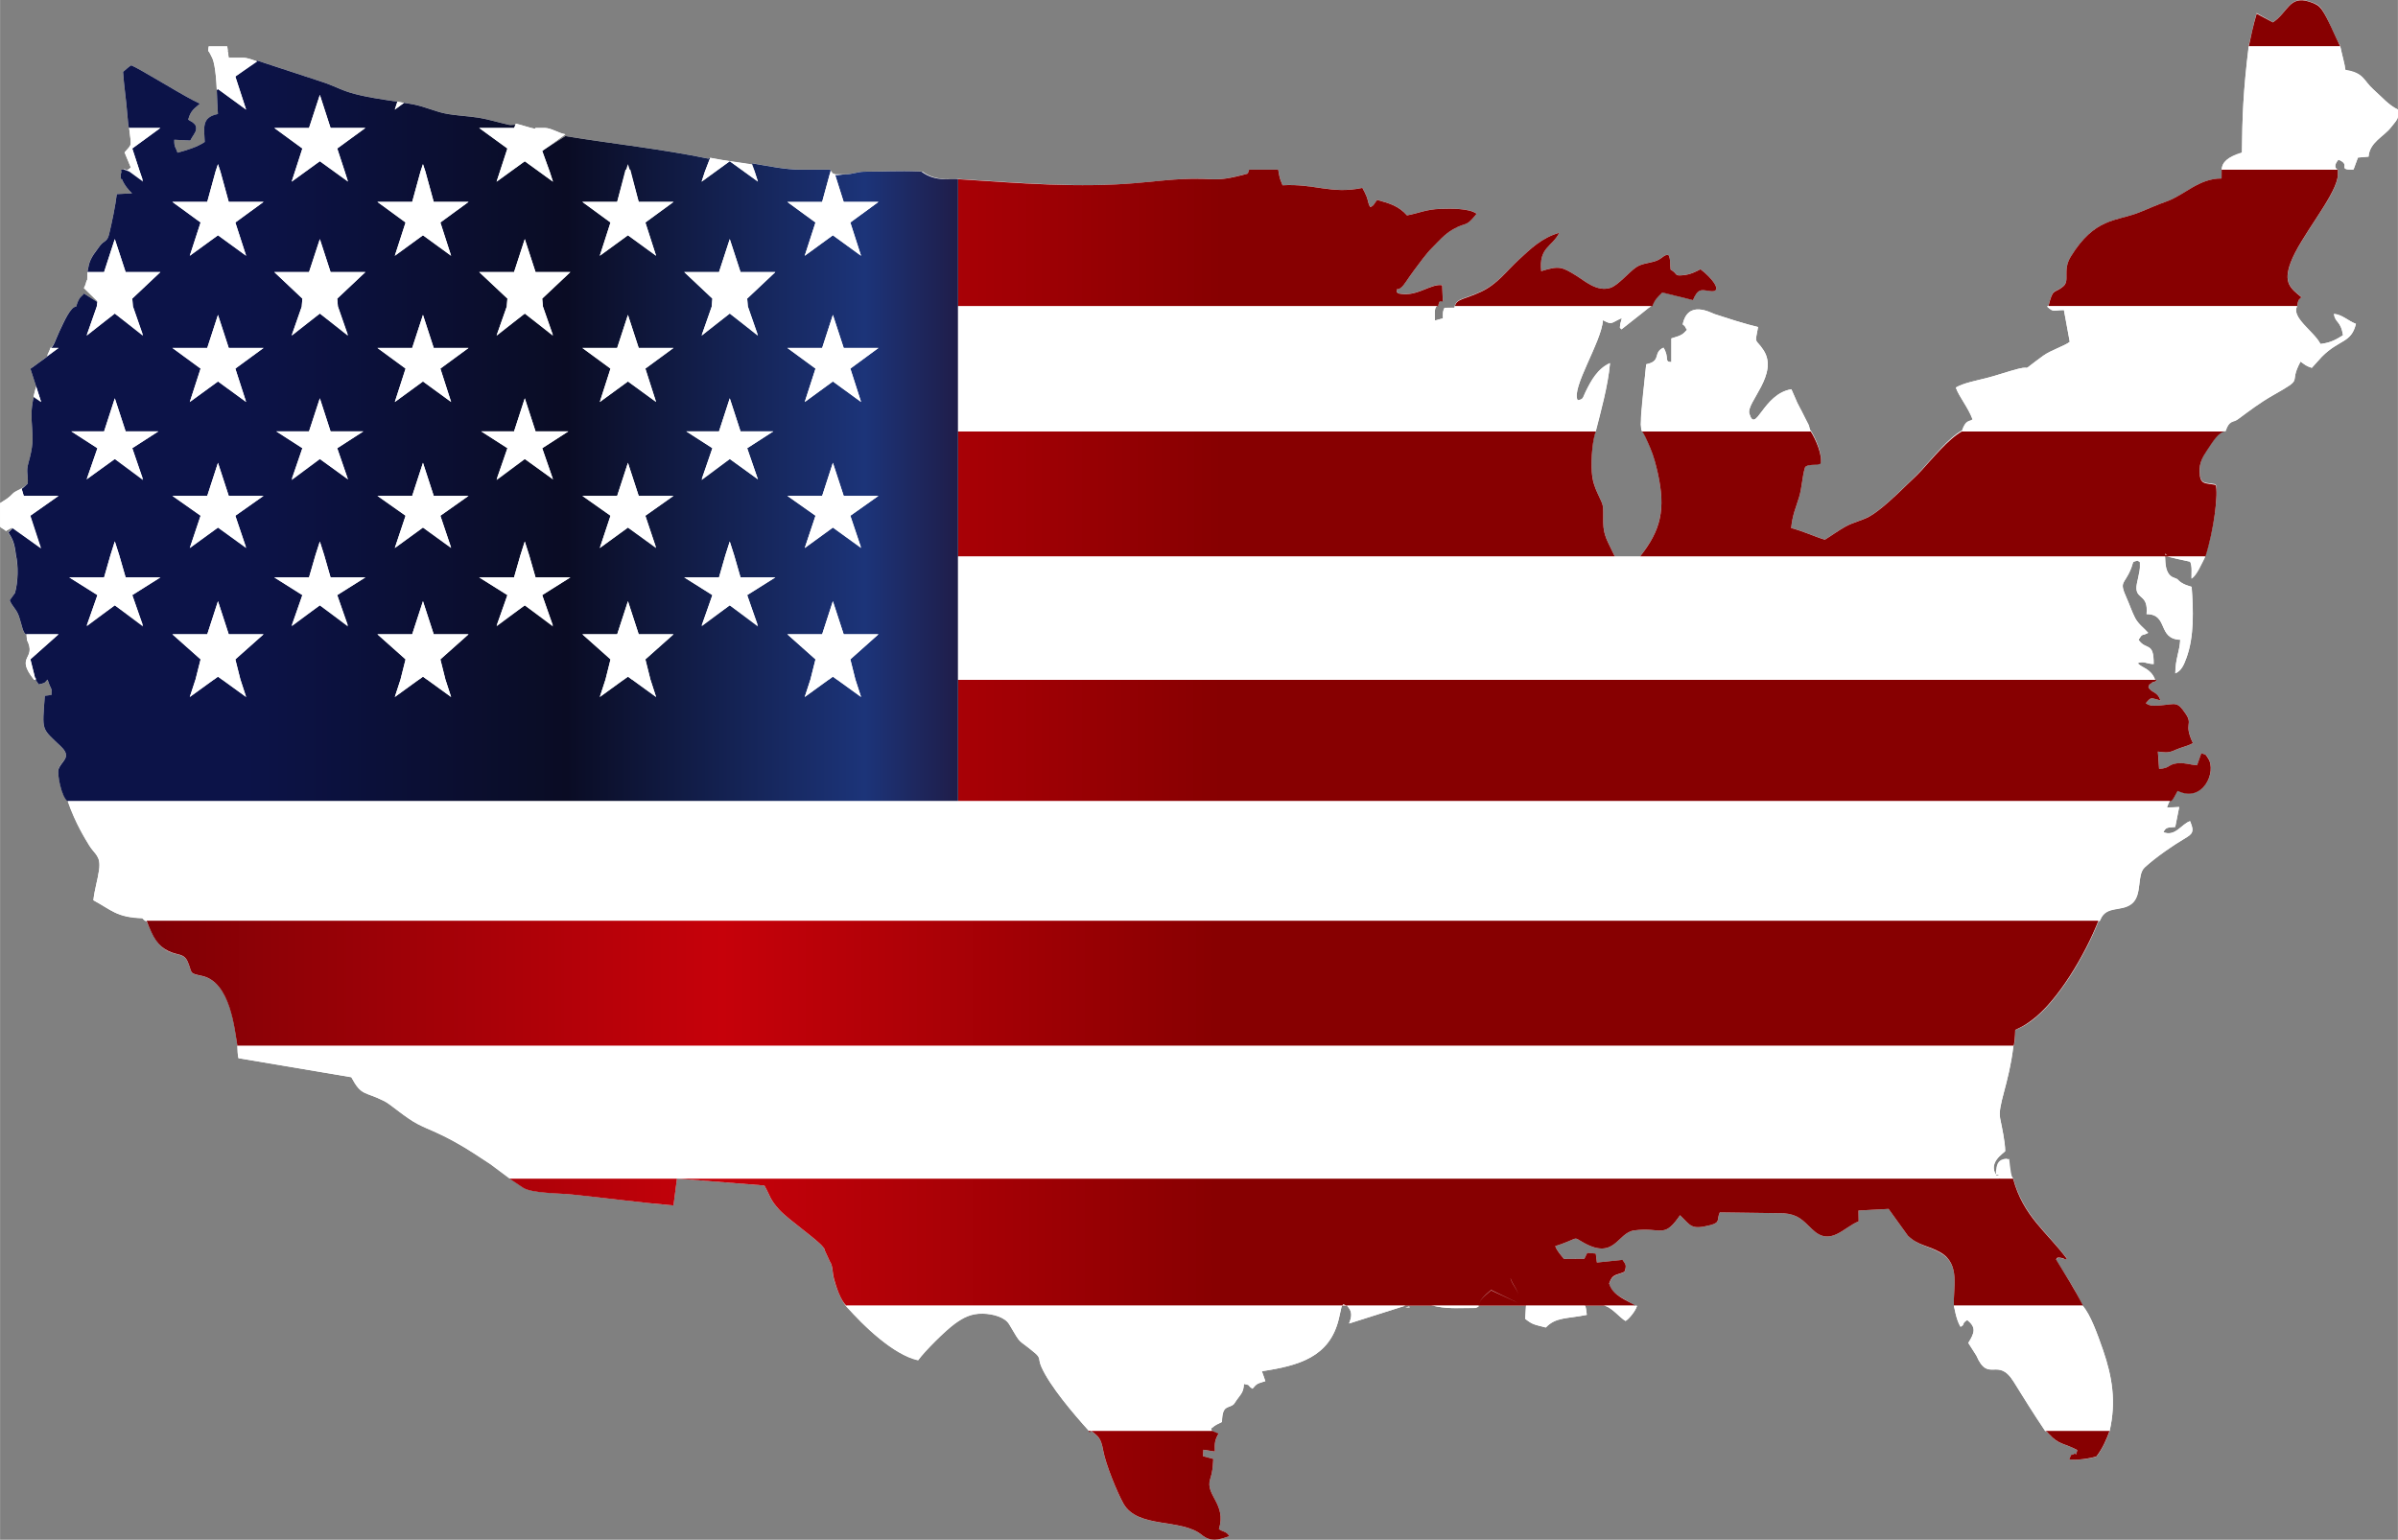 <?xml version="1.0" encoding="UTF-8"?>
<!DOCTYPE svg PUBLIC "-//W3C//DTD SVG 1.1//EN" "http://www.w3.org/Graphics/SVG/1.1/DTD/svg11.dtd">
<!-- Creator: CorelDRAW 2019 (64-Bit) -->
<svg xmlns="http://www.w3.org/2000/svg" xml:space="preserve" width="2.667in" height="1.713in" version="1.1" style="shape-rendering:geometricPrecision; text-rendering:geometricPrecision; image-rendering:optimizeQuality; fill-rule:evenodd; clip-rule:evenodd"
viewBox="0 0 1212.12 778.59"
 xmlns:xlink="http://www.w3.org/1999/xlink">
 <rect x="0" y="0" width="1212.12" height="778.59" fill="#808080" stroke="none"/>
 <defs>
  <style type="text/css">
   <![CDATA[
    .fil1 {fill:#1A1A1A;fill-rule:nonzero}
    .fil0 {fill:white;fill-rule:nonzero}
    .fil5 {fill:url(#id0);fill-rule:nonzero}
    .fil18 {fill:url(#id1);fill-rule:nonzero}
    .fil17 {fill:url(#id2);fill-rule:nonzero}
    .fil16 {fill:url(#id3);fill-rule:nonzero}
    .fil12 {fill:url(#id4);fill-rule:nonzero}
    .fil7 {fill:url(#id5);fill-rule:nonzero}
    .fil2 {fill:url(#id6);fill-rule:nonzero}
    .fil4 {fill:url(#id7);fill-rule:nonzero}
    .fil14 {fill:url(#id8);fill-rule:nonzero}
    .fil10 {fill:url(#id9);fill-rule:nonzero}
    .fil8 {fill:url(#id10);fill-rule:nonzero}
    .fil13 {fill:url(#id11);fill-rule:nonzero}
    .fil15 {fill:url(#id12);fill-rule:nonzero}
    .fil6 {fill:url(#id13);fill-rule:nonzero}
    .fil9 {fill:url(#id14);fill-rule:nonzero}
    .fil3 {fill:url(#id15);fill-rule:nonzero}
    .fil11 {fill:url(#id16);fill-rule:nonzero}
   ]]>
  </style>
  <linearGradient id="id0" gradientUnits="userSpaceOnUse" x1="891.95" y1="636.66" x2="1194.71" y2="636.66">
   <stop offset="0" style="stop-opacity:1; stop-color:#4F0001"/>
   <stop offset="0.09" style="stop-opacity:1; stop-color:#4F0001"/>
   <stop offset="0.302" style="stop-opacity:1; stop-color:#C6010A"/>
   <stop offset="0.412" style="stop-opacity:1; stop-color:#870001"/>
   <stop offset="0.729" style="stop-opacity:1; stop-color:#870001"/>
   <stop offset="0.812" style="stop-opacity:1; stop-color:#870001"/>
   <stop offset="0.922" style="stop-opacity:1; stop-color:#CD0105"/>
   <stop offset="0.949" style="stop-opacity:1; stop-color:#CD0105"/>
   <stop offset="0.98" style="stop-opacity:1; stop-color:#CD0105"/>
   <stop offset="1" style="stop-opacity:1; stop-color:#CD0105"/>
  </linearGradient>
  <linearGradient id="id1" gradientUnits="userSpaceOnUse" x1="114.77" y1="25.96" x2="115.54" y2="25.96">
   <stop offset="0" style="stop-opacity:1; stop-color:#0C1348"/>
   <stop offset="0.251" style="stop-opacity:1; stop-color:#0C1348"/>
   <stop offset="0.588" style="stop-opacity:1; stop-color:#0A0C24"/>
   <stop offset="0.902" style="stop-opacity:1; stop-color:#1C3479"/>
   <stop offset="1" style="stop-opacity:1; stop-color:#1F1D49"/>
  </linearGradient>
  <linearGradient id="id2" gradientUnits="userSpaceOnUse" xlink:href="#id1" x1="270.4" y1="67.36" x2="275.19" y2="67.36">
  </linearGradient>
  <linearGradient id="id3" gradientUnits="userSpaceOnUse" xlink:href="#id1" x1="4.22" y1="217.89" x2="484.27" y2="217.89">
  </linearGradient>
  <linearGradient id="id4" gradientUnits="userSpaceOnUse" xlink:href="#id0" x1="1108.87" y1="90.35" x2="1137.06" y2="90.35">
  </linearGradient>
  <linearGradient id="id5" gradientUnits="userSpaceOnUse" xlink:href="#id0" x1="-331.2" y1="497.19" x2="1974.13" y2="497.19">
  </linearGradient>
  <linearGradient id="id6" gradientUnits="userSpaceOnUse" xlink:href="#id0" x1="-331.19" y1="751.04" x2="1974.11" y2="751.04">
  </linearGradient>
  <linearGradient id="id7" gradientUnits="userSpaceOnUse" xlink:href="#id0" x1="-331.21" y1="730.8" x2="1974.13" y2="730.8">
  </linearGradient>
  <linearGradient id="id8" gradientUnits="userSpaceOnUse" xlink:href="#id0" x1="-331.19" y1="136.29" x2="1974.12" y2="136.29">
  </linearGradient>
  <linearGradient id="id9" gradientUnits="userSpaceOnUse" xlink:href="#id0" x1="-331.2" y1="249.78" x2="1974.13" y2="249.78">
  </linearGradient>
  <linearGradient id="id10" gradientUnits="userSpaceOnUse" xlink:href="#id0" x1="-334.77" y1="374.44" x2="1976.24" y2="374.44">
  </linearGradient>
  <linearGradient id="id11" gradientUnits="userSpaceOnUse" xlink:href="#id0" x1="-331.18" y1="120.32" x2="1974.12" y2="120.32">
  </linearGradient>
  <linearGradient id="id12" gradientUnits="userSpaceOnUse" xlink:href="#id0" x1="-331.23" y1="11.81" x2="1974.14" y2="11.81">
  </linearGradient>
  <linearGradient id="id13" gradientUnits="userSpaceOnUse" xlink:href="#id0" x1="-331.2" y1="628.08" x2="1974.13" y2="628.08">
  </linearGradient>
  <linearGradient id="id14" gradientUnits="userSpaceOnUse" xlink:href="#id0" x1="-336.61" y1="249.78" x2="1979.59" y2="249.78">
  </linearGradient>
  <linearGradient id="id15" gradientUnits="userSpaceOnUse" xlink:href="#id0" x1="-331.69" y1="723.55" x2="1974.92" y2="723.55">
  </linearGradient>
  <linearGradient id="id16" gradientUnits="userSpaceOnUse" xlink:href="#id0" x1="-337.64" y1="120.32" x2="1981.47" y2="120.32">
  </linearGradient>
 </defs>
 <g id="Layer_x0020_1">
  <g id="_2030795205792">
   <g>
    <path class="fil0" d="M1199.79 45.3c-5.14,-4.58 -4.68,-8.56 -14.2,-10 -0.39,-3.29 -1.51,-6.72 -2.74,-12.45 -2.51,-3.82 -6.2,-14.03 -9.33,-18.36 -1.57,-2.15 -3.06,-2.72 -5.96,-3.7 -10.42,-3.47 -10.82,5.21 -18.65,10.46l-8.2 -4.66c-1.69,5.61 -2.97,12.44 -3.98,16.25 -2.83,22.92 -3.28,36.11 -3.46,54.23 -7.3,2.21 -10.01,4.96 -10.26,8.78 -0.01,3.82 -0.02,3.7 -0.03,3.96 0,0.01 0.01,0.3 0.01,0.45 -11.47,-0.13 -19.06,8.6 -27.84,11.62 -5.04,1.74 -9.5,3.87 -14.08,5.65 -11.46,4.48 -22.16,2.52 -34.32,22.25 -4.32,7.05 -0.21,11.97 -3.84,14.97 -4.78,3.96 -5.05,0.31 -7.43,9.86 -0.19,0 -0.37,-0.14 -0.6,0.43 3.4,2.97 2.75,1.77 8.41,1.71l2.95 16.08c-2.39,1.99 -9.58,4.24 -13.44,7.05 -12.96,9.46 -4.59,4.58 -12.66,6.62 -5.37,1.38 -10.49,3.27 -16.18,4.7 -4.55,1.17 -11.52,2.47 -15.33,4.76 1.85,5.01 6.17,9.73 8.52,16.02 -1.62,1.32 -3.46,-0.09 -5.39,5.64 -6.91,3.82 -15.16,14.26 -20.45,19.99 -2.88,3.11 -5.28,5.29 -8.27,8.23 -4,3.93 -12.71,12.37 -18.28,15.37 -3.61,1.92 -7.95,2.86 -11.82,4.98 -4.08,2.29 -7.03,4.57 -10.48,6.68 -5.83,-1.77 -10.36,-4.13 -17.06,-5.87 0.77,-7.1 2.22,-9.72 4.01,-15.6 1.53,-5.08 1.53,-10.43 3.03,-15.13 1.24,-1.79 5.76,-1.05 7.82,-2.06 1.13,-4.24 -2.49,-12.77 -4.98,-16.59 -0.38,0 -0.74,-2.34 -1.05,-2.91 -1.71,-3.14 -3.04,-6.12 -4.62,-8.96 -0.87,-1.55 -1.34,-2.59 -2.1,-4.43l-1.99 -4.51c-14.4,2.31 -18.01,23.03 -21.25,12.31 -1.67,-5.56 15.13,-19.97 7.13,-32.11 -4.11,-6.24 -4.5,-2.33 -2.72,-11.66 -6.37,-1.45 -15.38,-4.38 -21.85,-6.5 -2.01,-0.66 -13.6,-7.42 -16.25,5.17 1.92,1.39 0.72,0.96 2.17,2.73 -2.02,2.1 -2.15,2.72 -7.9,4.36l0 11.96c-3.83,0 -0.81,-2.24 -3.99,-7.28 -5.57,2.56 -0.79,6.73 -8.73,8.35 -0.82,9.03 -2.66,21.8 -2.8,30.44 -0.01,0.79 0.36,3.02 0.48,3.02 0.65,0 2.83,5.12 4.31,8.63 1.61,3.72 2.93,8.63 3.89,12.97 3.95,18.07 1.68,28.77 -9.02,42.2l-12.73 0c-3.5,-7.67 -5.79,-10.28 -5.86,-17.38 -0.11,-9.19 0.57,-7.33 -2.74,-14.34 -1.71,-3.63 -2.76,-7.04 -3.04,-11.59 -0.46,-7.41 0.55,-16.62 2.04,-20.43 2.43,-9.55 6.18,-22.78 7.17,-34.15 -6.3,2.85 -9.42,8.61 -12.32,14.49 -1.56,3.15 -0.98,3.85 -4.02,4.35 -3.44,-6.14 12.08,-29.47 12.77,-40.48 4.8,2.55 3.84,1.46 9.51,-1.06 -0.16,1.34 -0.73,2.47 -0.8,3.34 -0.11,2.09 -0.51,1.06 0.66,2.36l10.68 -8.49c2.43,-1.88 3.81,-3.43 4.92,-3.43 1.55,-3.82 2.56,-4.27 5.04,-6.81l15.5 3.9c2.49,-5.9 4.02,-5.23 8.45,-4.56 7.45,1.1 0.91,-6.91 -4.66,-11.01 -2.38,1.26 -5.03,2.64 -8.59,3 -5.05,0.52 -2.59,-0.58 -6.52,-2.82 -0.45,-3.03 0.13,-4.98 -1.01,-7.3 -2.34,-0.66 -3.08,2.07 -7.29,3.23 -3.44,0.94 -6.5,1.1 -9.16,2.93 -3.49,2.35 -9.16,9.21 -12.98,10.39 -6.88,2.13 -13,-3.57 -17.2,-6.15 -7.41,-4.57 -8.69,-5.08 -17.76,-2.31 -1.3,-12.13 5.53,-12.18 9.12,-19.38 -8.74,2.45 -14.49,8.08 -20.54,13.71 -6.11,5.64 -10.68,12.05 -18.88,15.93 -8.33,3.95 -12.44,3.41 -13.31,7.23 -0.13,0 -0.19,0.16 -0.19,0.96l-5.07 0.09c-0.09,0.22 -0.18,0.27 -0.25,0.47 -0.05,0.18 -0.16,0.33 -0.23,0.59 -0.09,0.4 -0.17,0.66 -0.24,0.93 -0.02,0.15 -0.04,0.24 -0.06,0.42 -0.11,0.79 -0.04,2.02 -0.04,2.93l-4.07 1.06c-0.04,-4.61 -0.33,-7.43 1.76,-7.43 0.58,-3.82 1.29,-1.94 2.29,-2.4l-0.35 -8.05c-5.43,-0.97 -12.56,5.77 -20.87,4.4 -1.98,-0.34 -1.04,-0.04 -2.18,-1.02 0.91,-3.43 -0.48,0.4 2.71,-2.46 0.56,-0.47 1.54,-1.85 2.15,-2.73 1.19,-1.72 2.77,-4.06 4.02,-5.71 2.72,-3.66 6.35,-8.62 8.96,-11.2 3.36,-3.36 6.42,-7.04 10.67,-9.45 7.38,-4.18 6.03,-0.59 12,-7.9 -3.84,-2.84 -12.89,-2.63 -18.31,-2.47 -7.22,0.2 -10.83,2.17 -16.91,3.28 -4.16,-4.65 -8.39,-5.98 -15.11,-7.83 -1.37,1.64 -1.6,2.99 -3.43,3.63 -1.19,-1.66 -0.96,-2.87 -1.85,-5.23 -0.23,-0.62 -0.71,-1.67 -1.01,-2.27l-0.87 -1.64c-0.05,-0.3 -0.2,-0.37 -0.32,-0.55 -15.71,3.29 -24.09,-2.25 -40.33,-1.34 -0.56,-1.89 -1.34,-2.12 -2.17,-7.88l-14.63 0c-0.28,0 -0.55,1.91 -0.89,2 -5.42,1.46 -11.73,3.16 -17.76,2.85 -14.97,-0.84 -23.1,0.61 -37.16,1.84 -29.88,2.64 -57.84,0.15 -90.31,-1.9 -1.91,-0.49 -11.84,1.73 -19.05,-3.78 -0.69,0 -1.09,-0.08 -1.78,-0.11 -9.61,-0.42 -18.36,0.11 -27.56,0.11 -3.19,0 -6.33,1.37 -9.63,1.37 -1.71,0 -3.42,-0 -5.15,-0.05 -0.06,0 -1.24,-0.75 -0.92,-0.09l-1.54 -1.93 -0 -0.31 -14.64 0c-8.39,0 -16.84,-1.88 -25.08,-3.23l1.41 4.41 1.64 5.53 -0.05 0 -1.59 -5.3 -1.41 -3.92c-7.26,-1.2 -14.35,-2.04 -21.07,-3.43l-0.01 -0.03c-0.31,-0.06 -0.64,0.47 -0.96,0.4 -23.38,-4.86 -48.06,-7.47 -72.24,-11.41l-9.77 6.17 9.77 -7.07c-3.54,-0.58 -7.06,-3.22 -10.57,-3.22l-4.51 0 -0.28 0.44c-3.24,-0.61 -6.46,-1.86 -9.67,-2.55l-0.24 0.61c-1.06,-0.14 -2.13,0.17 -3.18,-0.06 -5,-1.12 -10.58,-2.84 -15.4,-3.62 -5.62,-0.9 -11.52,-1.03 -17.07,-2.17 -4.93,-1.01 -9.67,-3.26 -15.56,-4.49 -1.65,-0.34 -3.38,-0.58 -5.08,-0.86l-0.04 0.03c-1.11,-0.19 -2.19,-0.4 -3.32,-0.57l-1.29 3.95 -0.01 0.01 1.3 -3.97c-8.1,-1.28 -16.49,-2.34 -24.06,-4.66 -5.09,-1.58 -8.71,-3.68 -14,-5.37 -3.77,-1.19 -18.89,-6.27 -32.75,-10.76l-0.1 0.39c-2.41,-0.79 -4.77,-1.82 -7.02,-1.82l-7.32 0 -0.33 -1.92 0.28 0c-0.09,0 -0.19,-0.36 -0.29,-0.39l-0.41 -3.44 -9.38 0 -0.29 2.2c0.6,0.64 1.39,2.14 2.11,3.72 0.98,2.19 1.47,6.08 1.74,8.68 0.27,2.49 0.42,4.95 0.53,7.46 0.18,4.02 0.27,8.05 0.57,12.15 -8.43,1.67 -6.93,6.87 -6.68,14.14 -3.84,2.63 -9.02,4.12 -13.73,5.41 -0.98,-3.02 -1.74,-2.59 -1.64,-6.55l8.09 0.39c0.94,-2.08 2.86,-3.98 2.95,-5.78 0.11,-1.83 -0.57,-2.35 -1.37,-3.08 -1.01,-0.94 -0.3,-0.23 -1.54,-1.03l-1.09 -0.66c1.02,-3.79 2.3,-5.08 5.02,-7.31l0.91 -0.8c-0.18,-0.08 -0.41,-0.2 -0.61,-0.28 -0.87,-0.4 -1.85,-0.88 -2.98,-1.48 -9.43,-4.96 -26.76,-15.84 -31.16,-17.62 -1.85,1.18 -2.38,1.92 -4.12,3.32 0.44,6.99 1.58,13.98 2.17,21.75 0.26,3.48 0.6,6.78 0.9,6.78 1.05,9.55 1.74,7.64 -2.32,12.24l3.15 7.57c-0.75,0.72 -1.24,1.13 -1.62,1.13l-0.79 0c-0.34,0 -0.64,-0.35 -1.22,-0.16l0.44 0.16 -1.74 0c0.03,0 0.1,1 0.14,1.25 -0.1,0.05 -0.2,1.14 -0.31,1.2 0,0.43 0.06,2.34 0.17,2.34l0.45 0c1.11,2.88 3.5,5.72 5.12,7.17l-7.72 0.39c-0.64,5.6 -2.52,14.69 -3.91,20.36 -0.94,3.91 -2.52,2.9 -4.62,5.7 -5.12,6.81 -5.25,7.52 -6.32,13.24 -0.11,7.64 -0.23,3.33 -0.37,4.22 -0.11,0.71 -0.66,2.71 -1.4,3.97l6.83 6.68 -0.05 0.42 -6.77 -4.31c-0.98,1.66 -2.35,1.12 -3.93,6.62 -2.8,0 -6.11,7.45 -8.36,12.16 -1.72,3.6 -3.22,8.41 -4.55,8.41 -0.65,1.91 -1.25,2.88 -1.82,4.24l5.84 -4.24 -5.84 4.52c-0.02,0.05 -0.04,0.18 -0.06,0.23l-8.32 6.08 2.9 9c0,-0.01 0.01,-0.01 0.01,-0.02l2.51 7.82 -0.01 -0.01 -2.51 -7.77c-0.54,1.84 -0.96,3.5 -1.29,5.02l3.54 2.59 -3.54 -2.19c-1.5,6.99 -1.07,10.29 -0.74,15.8 0.34,5.5 0.56,8.78 -1.84,17.28 -1.37,4.77 -0.04,5.99 -0.38,10.57 -1.22,1.14 -2.17,1.73 -3.05,2.37l-0.03 -0.08c-1.08,0.78 -3.34,1.48 -4.45,2.67 -2.19,2.32 -3.59,3.09 -6.46,4.92l0 11.73c0,0.7 2.41,1.54 2.92,2.37l2.98 -1.69 0.33 0.04 -2.15 2.36c1.8,2.94 3.12,4.75 3.86,11.35 1.29,5.51 1.14,13.7 -0.46,19.32l-2.63 3.66c1.44,3.48 3.3,4.23 4.69,8.14 1.39,4.01 2.06,9.06 3.82,9.06 0.08,0 0.14,2.69 0.23,2.87 5.1,10.16 -6.37,7.67 3.62,20.14l0.71 0 0.02 0 0.43 0.63c0.39,0.46 0.73,1.22 1.17,1.72 3.23,-0.83 2.65,-0.44 4.34,-2.36 0.01,0 0.02,0 0.03,0 0.02,0 0.04,-0.05 0.06,-0.09 0.02,0.04 0.03,0.09 0.05,0.09l0.02 0c1.81,5.75 2.18,3.31 1.91,7.67l-3.34 0.45c-1.35,18.32 -1.83,16.03 8.18,25.67 5.69,5.46 0.3,6.92 -1.21,11.16 -0.88,2.43 1.44,14.15 4.56,16.06 3.96,11.46 9.21,19.79 10.82,22.48 2.81,4.69 6.08,5.3 5.08,12.63 -0.73,5.19 -2.26,9.71 -2.88,15.33 9.25,4.92 11.52,8.71 24.77,9.16 0.76,0.9 1.46,1.51 2.13,1.51 3.23,7.64 5.77,12.66 11.1,15.23 4.66,2.28 7.88,0.89 9.78,5.45 2.42,5.83 0.38,5.51 7.13,6.96 14.35,3.09 16.42,25.82 17.89,35.37 0.18,5.73 0.36,4.83 0.55,6.21l57.04 9.62c5.19,9.71 6.56,6.99 16.75,12.13 3.22,1.61 10.58,8.34 16.88,11.59 6.31,3.23 8.87,3.57 19.09,9.21 6.14,3.37 12,7.31 17.53,10.92l9.7 7.17 6.71 4.65c4.32,2.93 18.46,2.92 24.59,3.54 17.27,1.76 34.43,4.14 51.59,5.6l1.76 -13.59 44.2 3.51c3.17,5.61 2.66,6.93 7.5,12.22 4.69,5.14 19.38,15.15 22.21,18.97 1.1,1.48 0.18,-0.16 0.82,1.66l2.49 5.44c1.74,2.54 1.19,5.52 2.2,9.3 1.07,3.98 3.24,9.8 6.15,13.62 8.71,9.55 24.04,24.66 36.36,27.24 3.43,-4.71 13.73,-15.02 18.67,-18.58 4.05,-2.89 7.95,-5.16 14.05,-5.03 5.28,0.1 11.25,1.84 13.32,5.39 6.65,11.28 3.72,6.66 12.93,14.42 3.27,2.75 1.53,2.95 3.34,7.07 4.29,9.72 16.2,23.71 23.99,32.34l0.01 0c-0,0 -0.01,0 -0.01,0l1.17 0c-0.14,0 -0.3,0 -0.44,0l0.44 0c3.52,2.88 4.86,3.28 6.08,10.05 1.26,7.02 7.2,21.41 10.21,26.74 7.24,12.84 29.18,7.28 39.65,15.89 4.27,3.55 8.46,2.64 13.85,0.58 -1.39,-2.49 -3.34,-2.13 -5.21,-3.57 3.96,-12.7 -7.05,-17.17 -4.43,-25.29 1.26,-3.83 1.3,-6.03 1.58,-10.2l-5.19 -1.36 0.18 -3.28 5.79 0.91c-0.16,-4.34 -0.02,-5.64 1.88,-8.99l-3.32 -1.33 -0.51 -1.21c2.95,-2.41 2.88,-1.98 5.58,-3.41 0.12,-9.25 3.54,-6.48 6.1,-9.15 0.02,-0.02 1.12,-1.71 1.31,-1.96 2.28,-3.23 3.44,-3.81 3.68,-8.15 4.09,0.89 1.25,0.51 4.32,2.44 2.33,-2.82 2.62,-2.58 6.51,-3.83l-1.76 -5.01c18.74,-2.84 34.25,-7.15 38.89,-26.44l1.32 -5.91c0.2,-0.47 0.28,-0.82 0.33,-0.82l2.47 0c2.79,2.88 2.55,5.35 1.06,9.04l28.48 -9.04 2.28 0 10.8 0c0.83,0 1.81,0.22 3.1,0.48 5.92,1.21 13.02,0.75 19.33,0.72 1.23,-0.29 1.23,-0.82 1.64,-0.82 0.49,-3.82 1.57,-4.3 6.18,-8.13l13.73 6.5 -13.73 -6.45c-4.61,3.83 -5.69,4.82 -6.18,7.69l23.81 0c-0.03,0 -0.25,4.39 -0.38,6.69 3.84,3.01 4.43,2.8 10.4,4.37 5.11,-5.39 10.85,-4.35 20.72,-6.4 -0.18,-1.55 -0.47,-4.66 -0.98,-4.66l9.31 0c3.58,0 8.49,6.29 11.26,7.75 1.73,-0.98 4.91,-4.77 5.78,-7.45 -0.26,-0.33 -0.56,0.09 -0.84,0.09 -4.35,-3.82 -11.44,-5.13 -13.24,-11.39 1.74,-5.05 3.41,-4.03 7.75,-6.03 1.22,-3.36 0.6,-3.75 -0.98,-6.07l-12.96 1.32 -0.57 -4.55 -4.3 -0.36 -1.49 3.02 -10.3 0.07c-1.67,-2.15 -3.43,-3.92 -4.41,-6.5 2.12,-0.64 4.07,-1.35 6.33,-2.28 4.55,-1.83 3.52,-2.16 6.93,-0.09 16.95,10.19 17.93,-4.46 26.74,-5.58 13.32,-1.71 14.68,4.02 22.1,-6.27 0.09,-0.13 0.25,-0.34 0.33,-0.45 0.09,-0.14 0.26,-0.4 0.32,-0.48 0.07,-0.09 0.21,-0.32 0.32,-0.48 5.48,5.19 5.37,7.61 15.43,5 5.21,-1.37 3,-2.81 4.69,-6.42l32.24 0.44c7.34,0.6 9.53,3.32 14.47,8.11 9.19,8.94 15.78,-0.96 23.49,-4.02l-0.09 -5.46 15.22 -0.82 9.76 13.55c5.26,5.07 10.16,5.05 16.47,8.68 10.33,5.94 6.23,17.58 6.79,27.13 0.2,0 1,6.58 3.34,10.33 2.67,-1.44 0.21,-1.4 3.38,-3.47 4.71,3.77 3.75,6.46 0.57,11.58l4.06 6.36c6.13,14.22 10.81,0.28 18.91,13.33 5,8.08 9.84,15.33 15.87,24.88 0.67,0 1.28,0.8 1.97,1.55 5.16,5.64 7.74,4.5 14.35,8.08 -1.41,4.71 -0.2,0.48 -1.94,2.06 -1.13,1.01 -0.51,-1.59 -2.2,2.52 3.18,0.74 10.9,-0.36 13.78,-1.37 3.17,-4.11 5.3,-9.03 6.62,-12.85 3.41,-15.28 1.31,-27.36 -3.33,-40.84 -2.9,-8.36 -6.38,-18.35 -10.14,-22.17 -4.31,-9.55 -8.99,-15.93 -13.57,-23.52 0.5,-0.32 -0.37,-1.59 3.2,-0.83 0.73,0.15 0.86,0.27 0.86,0.38 0.1,-0.12 0.43,0.33 1.41,-0.24 -9.99,-13.48 -22.08,-21.61 -27.21,-40.71 -0.85,0 -2.63,-6.05 -3.05,-9.93 -4.18,0.4 -5.69,2.06 -5.69,8.49 0,-0.03 0,-0.24 0,-0.24l1.55 0c0.2,0 -1.55,0.53 -1.55,0.71 0,0.32 0,1.2 0,1.2l1.55 0c-7.13,-7.67 2.84,-12.95 3.21,-13.92 -0.11,-4.96 -1.58,-11.56 -2.56,-16.44 -1.37,-6.65 4.38,-17.58 6.7,-36.67 0.5,0 0.9,-4.83 0.96,-8.09 3.66,-1.76 4.41,-1.9 7.97,-4.49 13.38,-9.69 27.32,-33.28 34.08,-50.46 0.33,0 0.66,-0.05 0.96,-0.79 2.95,-7.33 10.85,-3.79 16.02,-8.2 5.26,-4.48 2.28,-14.48 6.37,-18.25 5.71,-5.26 14.35,-11.18 21.46,-15.4 3.68,-2.2 2.97,-4.21 1.48,-8.02 -4.34,1.46 -7.52,8.03 -13.46,5.58 1.25,-2.71 2.33,-2.28 5.96,-2.64l2.01 -10.09 -6.22 0.21c0.5,-1.18 1.11,-3.52 1.75,-3.52 1.13,0 2.41,-2.71 3.71,-5.01 12.77,6.29 19.84,-9.65 15.38,-16.34 -1.57,-2.37 -0.73,-1.54 -3.45,-2.5l-2.14 6.06c-3.52,-0.27 -6.38,-1.45 -9.97,-1.03 -4.88,0.59 -3.61,2.57 -9.21,2.82l-0.62 -8.72c4.27,0.48 5.33,0.78 9.15,-0.98 2.28,-1.07 6.66,-2.03 8.55,-3.34 -4.82,-10.08 0.18,-9.09 -3.59,-14.7 -4.48,-6.61 -4.77,-5 -13.1,-4.32 -2.7,0.23 -5.07,0.44 -7.09,-1.14 2.97,-3.43 2.32,-2.59 7.34,-1.42 -1.44,-4.64 -4.48,-3.65 -6.05,-6.65 1.16,-2.63 -0.42,-0.3 1.84,-2.33 0.55,-0.48 1.45,-0.27 2.28,-1.01 -0.18,-0.37 -0.42,-0.42 -0.71,-0.42l-0.03 0c-2.1,-5.75 -6.75,-6.05 -8.87,-8.4 3.43,-1.26 4.16,0.35 8.14,0.43 0.11,-11.61 -3.86,-6.67 -7.66,-12.27 2.24,-3.6 1.51,-1.68 4.89,-3.51 -1.96,-2.31 -4.87,-4.23 -6.6,-7.5 -1.62,-3.08 -2.88,-6.96 -4.35,-10.21 -3.91,-8.65 -1.11,-6.46 2.18,-14.57 1.6,-3.96 0.22,-3.39 3.35,-4.24 1.72,1.05 1.1,0.25 1.23,2.24 0.28,3.43 -1.87,8.98 -1.76,11.79 0.18,5.58 6.08,3.11 5.12,13.03 11.2,-0.03 5.32,12.5 17.03,12.98 -0.3,6.01 -2.46,9.51 -2.5,16.98 3.09,-1.28 4.37,-4.38 5.61,-7.77 4.04,-10.92 3.49,-24.52 2.66,-35.99 -1.71,-0.5 -3.69,-1.12 -5.11,-2.08 -1.69,-1.1 -1.1,-0.98 -2.27,-1.9l-2.51 -1.05c-3.33,-2.05 -3.38,-6.44 -3.55,-10.28l1.12 0c4.17,0.96 6.09,1.5 11.55,2.6 1.08,2.4 0.66,5.02 0.69,8.26 2.67,-1.55 5.09,-7.72 7.08,-11.54 4.34,-13.37 6.65,-32.19 5.13,-35.87 -5.3,-1.13 -7.89,0.37 -8.11,-6.6 -0.16,-4.48 1.76,-7.86 3.79,-10.89 2.86,-4.26 5.89,-9.74 9.38,-9.74 1.86,-5.73 3.82,-4.06 6.03,-5.68 6.18,-4.52 11.17,-8.33 18.05,-12.24 16.48,-9.33 7.22,-4.89 13.78,-16.92 2.08,1.46 2.65,2.21 5.68,3.19l5.08 -5.61c8.93,-8.95 14.83,-6.78 17.23,-16.63 -3.89,-1.46 -6.88,-4.68 -11.11,-5.04 0.64,4.79 3.4,3.23 4.59,10.82 -3.42,2.1 -6.19,3.74 -11.4,4.35 -3.24,-6.37 -15.12,-13.53 -11.72,-19.26 0.44,-3.82 1.1,-3.24 2.1,-4.43 -5.6,-4.53 -9.21,-7.25 -5.46,-17.37 4.77,-12.89 21.68,-32.28 23.71,-42.81 0.17,-0.87 0.2,1.61 0.18,-4.12 -0.16,0 -3.09,-1.23 0.27,-5.13 6.76,2.72 -1.01,5.06 7.26,5.06 0.14,-0.15 0.32,-0.22 0.37,-0.11l2.22 -6.03 5.37 -0.47c0.55,-7.33 7.62,-10.02 11.36,-14.84 1.45,-1.87 3.51,-3.92 3.51,-5.69l0 -3.27c-4.79,-2.3 -7.92,-6.17 -12.33,-10.09z"/>
    <g>
     <path class="fil1" d="M487.11 343.76l602.28 0c-0.01,0 -0.02,0 -0.03,0l-602.25 0z"/>
     <g>
      <path class="fil2" d="M616.13 773.21c3.96,-12.7 -7.05,-17.17 -4.43,-25.29 1.26,-3.83 1.3,-6.03 1.58,-10.2l-5.19 -1.37 0.18 -3.28 5.79 0.91c-0.16,-4.34 -0.02,-5.72 1.88,-9.07l-3.32 -1.41 -61.05 0c3.52,2.88 4.86,3.28 6.08,10.05 1.26,7.02 7.2,21.41 10.21,26.74 7.24,12.84 29.18,7.28 39.65,15.89 4.27,3.55 8.46,2.64 13.85,0.58 -1.39,-2.49 -3.34,-2.12 -5.21,-3.56z"/>
      <path class="fil3" d="M550.39 724.07l1.17 0c-0.36,-0.31 -0.74,-0.65 -1.14,-1.05 -0.01,-0.01 -0.02,1.05 -0.03,1.05z"/>
      <path class="fil4" d="M1035.75 725.14c5.16,5.64 7.74,4.54 14.35,8.13 -1.41,4.71 -0.2,0.5 -1.94,2.09 -1.13,1 -0.51,-1.58 -2.2,2.53 3.18,0.74 10.9,-0.44 13.78,-1.45 3.17,-4.11 5.3,-9.09 6.62,-12.93l-32.59 0c0.67,0 1.28,0.88 1.97,1.63z"/>
      <path class="fil5" d="M1043.37 636.62c-0.09,0.11 -0,0.08 0,0z"/>
      <path class="fil6" d="M1039.32 636.91c0.5,-0.32 -0.37,-1.49 3.2,-0.72 0.73,0.15 0.86,0.33 0.86,0.43 0.1,-0.12 0.43,0.48 1.41,-0.09 -9.99,-13.47 -22.08,-21.39 -27.21,-40.56l-760.06 0 6.71 4.54c4.32,2.93 18.46,2.86 24.59,3.48 17.27,1.76 34.43,4.11 51.59,5.57l1.76 -13.6 44.2 3.51c3.17,5.61 2.66,6.93 7.5,12.21 4.69,5.14 19.38,15.15 22.21,18.97 1.1,1.48 0.18,-0.16 0.82,1.66l2.49 5.44c1.74,2.54 1.19,5.3 2.2,9.08 1.07,3.98 3.24,10.52 6.15,13.4l284.94 0 10.8 0 24.07 0c0.49,-2.88 1.57,-4.11 6.18,-7.94l13.73 6.59 -13.73 -6.4c-4.61,3.83 -5.69,4.86 -6.18,7.74l23.81 0 29.76 0 9.31 0 16.2 0c-4.35,-2.88 -11.44,-4.93 -13.24,-11.2 1.74,-5.05 3.41,-3.94 7.75,-5.93 1.22,-3.36 0.6,-3.7 -0.98,-6.02l-12.96 1.34 -0.57 -4.54 -4.3 -0.36 -1.49 3.03 -10.3 0.07c-1.67,-2.15 -3.43,-3.91 -4.41,-6.5 2.12,-0.64 4.07,-1.34 6.33,-2.28 4.55,-1.83 3.52,-2.16 6.93,-0.09 16.95,10.19 17.93,-4.46 26.74,-5.58 13.32,-1.71 14.68,4.02 22.1,-6.27 0.09,-0.13 0.25,-0.34 0.33,-0.45 0.09,-0.14 0.26,-0.4 0.32,-0.48 0.07,-0.09 0.21,-0.32 0.32,-0.48 5.48,5.19 5.37,7.61 15.43,5 5.21,-1.37 3,-2.81 4.69,-6.42l32.24 0.44c7.34,0.6 9.53,3.32 14.47,8.11 9.19,8.94 15.78,-0.96 23.49,-4.02l-0.09 -5.46 15.22 -0.82 9.76 13.55c5.26,5.07 10.16,4.83 16.47,8.46 10.33,5.94 6.23,18.28 6.79,26.91l65.25 0c-4.31,-8.63 -8.99,-15.71 -13.57,-23.3zm-271.55 19.2l0 0c-0.19,-3.59 -2.94,-5.69 -4.24,-9.55 0.03,0.01 0.06,0.01 0.08,0.02 1.33,3.73 3.97,5.95 4.15,9.53zm27.21 -6.85l0 0c-0.21,1.52 -0.31,2.6 -0.31,3.38 0.01,-0.76 0.11,-1.84 0.31,-3.38z"/>
      <path class="fil7" d="M1018.68 520.79c3.66,-1.76 4.41,-2.05 7.97,-4.63 13.38,-9.69 27.32,-33.35 34.08,-50.61l-986.67 0c3.23,8.63 5.77,12.83 11.1,15.4 4.66,2.28 7.88,0.97 9.78,5.54 2.42,5.83 0.38,5.53 7.13,6.98 14.35,3.08 16.42,26.75 17.89,35.38l897.75 0c0.5,0 0.9,-4.79 0.96,-8.05z"/>
      <path class="fil8" d="M1112.72 380.92l-2.14 6.06c-3.52,-0.27 -6.38,-1.45 -9.97,-1.03 -4.88,0.59 -3.61,2.57 -9.21,2.82l-0.62 -8.72c4.27,0.48 5.33,0.78 9.15,-0.98 2.28,-1.07 6.66,-2.03 8.55,-3.34 -4.82,-10.08 0.18,-9.09 -3.59,-14.7 -4.48,-6.61 -4.77,-5 -13.1,-4.32 -2.7,0.23 -5.07,0.44 -7.09,-1.14 2.97,-3.43 2.32,-2.59 7.34,-1.42 -1.44,-4.64 -4.48,-3.65 -6.05,-6.65 1.16,-2.63 -0.42,-0.3 1.84,-2.33 0.55,-0.48 1.45,-0.27 2.28,-1.01 -0.18,-0.37 -0.42,-0.42 -0.71,-0.42l-605.12 0 0 61.37 612.8 0c1.13,0 2.41,-2.89 3.71,-5.19 12.77,6.29 19.84,-9.74 15.38,-16.44 -1.57,-2.37 -0.73,-1.63 -3.45,-2.59z"/>
      <path class="fil9" d="M810.4 264.05c-0.11,-9.19 0.57,-7.33 -2.74,-14.34 -1.71,-3.63 -2.76,-6.79 -3.04,-11.34 -0.46,-7.41 0.55,-16.4 2.04,-20.23l-322.39 0 0 63.29 331.99 0c-3.5,-7.67 -5.79,-10.28 -5.86,-17.38z"/>
      <path class="fil10" d="M971.3 237.87c-2.88,3.11 -5.28,5.16 -8.27,8.11 -4,3.94 -12.71,12.31 -18.28,15.31 -3.61,1.92 -7.95,2.83 -11.82,4.95 -4.08,2.29 -7.03,4.55 -10.48,6.67 -5.83,-1.77 -10.36,-4.14 -17.06,-5.88 0.77,-7.1 2.22,-9.73 4.01,-15.61 1.53,-5.08 1.53,-10.43 3.03,-15.13 1.24,-1.78 5.76,-0.8 7.82,-1.81 1.13,-4.24 -2.49,-12.5 -4.98,-16.33l-85.37 0c0.65,0 2.78,4.87 4.26,8.38 1.61,3.72 2.9,8.51 3.86,12.84 3.95,18.07 1.65,28.64 -9.04,42.07l285.84 0c4.34,-13.43 6.65,-32.53 5.13,-36.21 -5.3,-1.13 -7.89,0.2 -8.11,-6.77 -0.16,-4.48 1.76,-7.69 3.79,-10.73 2.86,-4.26 5.89,-9.58 9.38,-9.58l-133.27 0c-6.91,3.83 -15.16,14 -20.45,19.73z"/>
      <path class="fil11" d="M729.32 152.33l-0.35 -8.11c-5.43,-0.97 -12.56,5.74 -20.87,4.37 -1.98,-0.34 -1.04,-0.05 -2.18,-1.03 0.91,-3.43 -0.48,0.39 2.71,-2.47 0.56,-0.47 1.54,-1.86 2.15,-2.73 1.19,-1.72 2.77,-4.06 4.02,-5.71 2.72,-3.66 6.35,-8.63 8.96,-11.2 3.36,-3.36 6.42,-7.04 10.67,-9.45 7.38,-4.18 6.03,-0.59 12,-7.9 -3.84,-2.84 -12.89,-2.63 -18.31,-2.47 -7.22,0.2 -10.83,2.17 -16.91,3.28 -4.16,-4.65 -8.39,-5.98 -15.11,-7.83 -1.37,1.64 -1.6,2.99 -3.43,3.63 -1.19,-1.66 -0.96,-2.87 -1.85,-5.23 -0.23,-0.62 -0.71,-1.67 -1.01,-2.27l-0.87 -1.64c-0.05,-0.3 -0.2,-0.37 -0.32,-0.55 -15.71,3.29 -24.09,-2.25 -40.33,-1.34 -0.56,-1.89 -1.34,-2.12 -2.17,-7.88l-14.63 0c-0.28,0 -0.55,1.91 -0.89,2 -5.42,1.46 -11.73,3.16 -17.76,2.85 -14.97,-0.84 -23.66,0.61 -37.73,1.84 -29.88,2.64 -59.23,0.15 -90.87,-1.89l0 64.25 242.76 0c0.58,-3.84 1.29,-2.05 2.29,-2.51z"/>
      <path class="fil12" d="M1122.97 90.3c-0.01,-0.03 -0.01,0.23 0,0z"/>
      <path class="fil13" d="M1123 85.8c-0.01,4.8 -0.02,3.74 -0.03,3.99 0,0.01 0.01,0.31 0.01,0.46 -11.47,-0.13 -19.06,8.61 -27.84,11.62 -5.04,1.74 -9.5,3.87 -14.08,5.65 -11.46,4.48 -22.16,2.52 -34.32,22.25 -4.32,7.05 -0.21,12.09 -3.84,15.08 -4.78,3.95 -5.05,0.38 -7.43,9.97l125.76 0c0.44,-3.84 1.1,-3.36 2.1,-4.55 -5.6,-4.53 -9.21,-7.31 -5.46,-17.43 4.77,-12.89 21.68,-32.34 23.71,-42.88 0.17,-0.87 0.2,1.57 0.18,-4.19l-58.77 0z"/>
      <path class="fil14" d="M735.43 154.84l99.8 0c1.55,-3.84 2.56,-4.39 5.04,-6.93l15.5 3.85c2.49,-5.9 4.02,-5.26 8.45,-4.59 7.45,1.1 0.91,-6.93 -4.66,-11.02 -2.38,1.26 -5.03,2.63 -8.59,3 -5.05,0.52 -2.59,-0.58 -6.52,-2.83 -0.45,-3.03 0.13,-4.98 -1.01,-7.3 -2.34,-0.66 -3.08,2.07 -7.29,3.23 -3.44,0.94 -6.5,1.1 -9.16,2.93 -3.49,2.35 -9.16,9.2 -12.98,10.38 -6.88,2.13 -13,-3.57 -17.2,-6.15 -7.41,-4.57 -8.69,-5.08 -17.76,-2.31 -1.3,-12.13 5.53,-12.18 9.12,-19.38 -8.74,2.45 -14.49,8.08 -20.54,13.71 -6.11,5.64 -10.68,12.17 -18.88,16.05 -8.33,3.95 -12.44,3.51 -13.31,7.35z"/>
      <path class="fil15" d="M1173.57 4.8c-1.57,-2.15 -3.09,-2.87 -5.99,-3.86 -10.42,-3.47 -10.83,5.13 -18.66,10.38l-8.21 -4.39c-1.69,5.61 -2.98,11.73 -3.98,16.52l46.23 0c-2.5,-4.79 -6.25,-14.34 -9.38,-18.66z"/>
     </g>
     <g>
      <path class="fil16" d="M484.27 216.69l0 -61.63 0 -64.46c-2.88,-0.49 -11.27,1.72 -18.49,-3.78 -0.69,0 -0.81,-0.08 -1.5,-0.11 -9.61,-0.42 -18.22,0.11 -27.42,0.11 -3.19,0 -6.27,1.37 -9.57,1.37 -1.72,0 -3.41,0.47 -5.15,0.43l4.3 13.49 17.57 0 -14.21 10.4 5.42 16.81 -14.25 -10.35 -14.23 10.38 5.45 -16.84 -14.23 -10.4 17.59 0 3.88 -14.17c0.11,0 0.23,-0.47 0.34,-0.46l-0.02 -1.67 -14.64 0c-8.39,0 -16.84,-1.88 -25.08,-3.23l1.41 3.99 1.64 5.18 -6.95 -4.98 -7.28 -5.25 -7.28 5.29 -6.95 5.06 1.64 -5.04 2.7 -7.04c-0.32,-0.06 -0.65,0.5 -0.97,0.43 -23.38,-4.86 -48.06,-7.46 -72.24,-11.4l-11.71 7.41 3.8 10.6 1.64 5.05 -6.96 -5.05 -7.29 -5.28 -7.29 5.28 -6.96 5.05 1.65 -5.05 3.82 -11.73 -14.26 -10.38 17.61 0 0.92 -1.54c-1.14,-0.24 -2.29,0.2 -3.42,-0.05 -5,-1.12 -10.58,-2.83 -15.4,-3.61 -5.62,-0.89 -11.52,-1.03 -17.07,-2.17 -4.93,-1.01 -9.67,-3.25 -15.56,-4.49 -1.65,-0.34 -3.38,-0.58 -5.08,-0.86l-4.66 3.41 1.3 -3.97c-8.1,-1.28 -16.49,-2.34 -24.06,-4.66 -5.09,-1.58 -8.71,-3.68 -14,-5.37 -3.77,-1.19 -18.89,-6.27 -32.75,-10.76l-11.1 8.04 5.45 16.73 -14.23 -10.38 -0.59 0.43c0.18,4.02 0.27,8.07 0.57,12.17 -8.43,1.67 -6.93,6.88 -6.68,14.15 -3.84,2.63 -9.02,4.13 -13.73,5.42 -0.98,-3.02 -1.74,-2.59 -1.64,-6.54l8.09 0.39c0.94,-2.08 2.86,-3.98 2.95,-5.78 0.11,-1.83 -0.57,-2.35 -1.37,-3.08 -1.01,-0.94 -0.3,-0.23 -1.54,-1.03l-1.09 -0.66c1.02,-3.79 2.3,-5.08 5.02,-7.31l0.91 -0.8c-0.18,-0.08 -0.41,-0.2 -0.61,-0.28 -0.87,-0.4 -1.85,-0.88 -2.98,-1.48 -9.43,-4.96 -26.76,-15.84 -31.16,-17.62 -1.85,1.18 -2.38,1.92 -4.12,3.32 0.44,6.99 1.58,13.9 2.17,21.67 0.26,3.48 0.6,6.7 0.9,6.7l15.78 0 -14.21 10.38 3.78 11.43 1.64 4.69 -6.96 -5.41 -4.12 0c0.03,0 0.1,1 0.14,1.25 -0.1,0.05 -0.2,1.14 -0.31,1.2 0,0.43 0.06,2.34 0.17,2.34l0.45 0c1.11,2.88 3.5,5.72 5.12,7.17l-7.72 0.39c-0.64,5.6 -2.52,14.69 -3.91,20.36 -0.94,3.91 -2.52,2.98 -4.62,5.77 -5.12,6.81 -5.25,7.54 -6.32,13.29l8.42 0 5.42 -16.69 5.47 16.69 17.57 0 -14.21 13.41 0.33 3.83 5.09 14.58 -14.25 -10.88 -14.23 11.28 5.11 -14.76 0.34 -2.27 -6.83 -4.35c-0.98,1.66 -2.35,1.12 -3.93,6.63 -2.8,0 -6.11,7.61 -8.36,12.32 -1.72,3.6 -3.22,8.57 -4.55,8.57l4.02 0 -5.84 4.36c-0.02,0.05 -0.04,0.1 -0.06,0.15l-8.32 6.04 2.9 8.98c0,-0.01 0.01,-0.02 0.01,-0.03l2.51 7.81 -3.81 -2.36c-1.5,6.99 -1.07,10.29 -0.74,15.8 0.34,5.5 0.56,8.78 -1.84,17.28 -1.37,4.77 -0.04,5.99 -0.38,10.57 -1.23,1.15 -2.19,2.07 -3.07,2.71l1.06 3.49 17.59 0 -14.23 10.05 5.42 16.52 -14.21 -10.41 -2.33 2.35c1.8,2.94 3.05,4.73 3.79,11.33 1.29,5.51 1.11,13.69 -0.49,19.31l-2.65 3.65c1.44,3.48 3.29,4.23 4.69,8.14 1.39,4.01 2.05,9.06 3.81,9.06l16.2 0 -14.23 12.67 2.59 10.34 0.02 0 0.43 0.63c0.39,0.46 0.73,1.22 1.17,1.72 3.23,-0.83 2.65,-0.44 4.34,-2.36 0.01,0 0.02,0 0.03,0 0.02,0 0.04,-0.05 0.06,-0.09 0.02,0.04 0.03,0.09 0.05,0.09l0.02 0c1.81,5.75 2.18,3.31 1.91,7.67l-3.34 0.45c-1.35,18.32 -1.83,16.03 8.18,25.67 5.69,5.46 0.3,7.1 -1.21,11.34 -0.88,2.43 1.44,14.32 4.56,16.24l450.12 0 0 -61.87 0 -62.74 0 -63.84zm-49.03 60.09l0 0 -14.25 -10.14 -14.23 10.42 5.45 -16.31 -14.23 -10.01 17.59 0 5.42 -16.72 5.47 16.72 17.57 0 -14.21 10.05 5.42 15.99zm-52.15 -34.37l0 0 -14.23 -10.43 -14.23 10.27 5.45 -15.62 -13.2 -8.5 16.54 0 5.44 -16.73 5.44 16.73 16.56 0 -13.2 8.48 5.42 15.8zm-112.41 49.56l0 0 17.59 0 -14.23 8.9 5.45 15.94 -14.25 -10.7 -14.25 10.14 5.47 -15.3 -14.26 -8.99 17.61 0 3.21 -11.23 2.21 -6.93 2.22 6.98 3.22 11.17zm-103.62 0l0 0 17.6 0 -14.23 8.9 5.42 15.94 -14.21 -10.7 -14.25 10.14 5.42 -15.3 -14.21 -8.99 17.57 0 3.24 -11.23 2.23 -6.93 2.21 6.98 3.21 11.17zm-42.68 -88.74l0 0 -14.23 -10.35 -14.25 10.39 5.47 -16.88 -14.26 -10.44 17.62 0 5.42 -16.72 5.44 16.72 17.59 0 -14.26 10.44 5.45 16.85zm207.24 73.55l0 0 -14.23 -10.14 -14.23 10.42 5.42 -16.31 -14.23 -10.01 17.59 0 5.44 -16.72 5.44 16.72 17.59 0 -14.23 10.05 5.42 15.99zm0 -73.55l0 0 -14.23 -10.35 -14.23 10.39 5.42 -16.88 -14.23 -10.44 17.59 0 5.44 -16.72 5.44 16.72 17.59 0 -14.23 10.44 5.42 16.85zm-52.12 39.18l0 0 -14.25 -10.43 -14.25 10.27 5.47 -15.62 -13.23 -8.5 16.59 0 5.42 -16.73 5.44 16.73 16.57 0 -13.2 8.48 5.45 15.8zm-51.5 34.37l0 0 -14.23 -10.14 -14.23 10.42 5.45 -16.31 -14.23 -10.01 17.57 0 5.45 -16.72 5.44 16.72 17.59 0 -14.23 10.05 5.42 15.99zm0 -73.55l0 0 -14.23 -10.35 -14.23 10.39 5.45 -16.88 -14.23 -10.44 17.57 0 5.45 -16.72 5.44 16.72 17.59 0 -14.23 10.44 5.42 16.85zm-52.15 39.18l0 0 -14.21 -10.43 -14.25 10.27 5.42 -15.62 -13.18 -8.5 16.54 0 5.47 -16.73 5.42 16.73 16.57 0 -13.2 8.48 5.42 15.8zm-51.47 34.37l0 0 -14.23 -10.14 -14.25 10.42 5.47 -16.31 -14.26 -10.01 17.62 0 5.42 -16.72 5.44 16.72 17.59 0 -14.26 10.05 5.45 15.99zm310.86 -73.55l0 0 -14.25 -10.35 -14.23 10.39 5.45 -16.88 -14.23 -10.44 17.59 0 5.42 -16.72 5.47 16.72 17.57 0 -14.21 10.44 5.42 16.85zm-71.82 -65.65l0 0 5.44 -16.69 5.44 16.69 17.59 0 -14.23 13.41 0.33 3.83 5.09 14.58 -14.23 -10.88 -14.23 11.28 5.11 -14.76 0.34 -4.06 -14.23 -13.4 17.57 0zm-46.03 -54.55l0 0 1.23 3.72 4.21 15.35 17.59 0 -14.23 10.4 5.42 16.81 -14.23 -10.35 -14.23 10.38 5.42 -16.84 -14.23 -10.4 17.59 0 4.21 -15.35 1.23 -3.72zm-57.57 54.55l0 0 5.42 -16.69 5.44 16.69 17.59 0 -14.23 13.41 0.34 3.83 5.11 14.58 -14.25 -10.88 -14.25 11.28 5.13 -14.76 0.34 -4.06 -14.26 -13.4 17.61 0zm-46.05 -54.55l0 0 1.23 3.72 4.21 15.35 17.59 0 -14.23 10.4 5.42 16.81 -14.23 -10.35 -14.23 10.38 5.45 -16.84 -14.23 -10.4 17.57 0 4.21 -15.35 1.23 -3.72zm-57.59 -18.33l0 0 5.47 -16.73 5.42 16.73 17.6 0 -14.23 10.38 3.78 11.43 1.64 5.2 -6.94 -4.97 -7.27 -5.24 -7.29 5.3 -6.96 5.06 1.64 -5.04 3.79 -11.73 -14.21 -10.38 17.57 0zm-46.03 18.33l0 0 1.23 3.72 4.21 15.35 17.59 0 -14.26 10.4 5.45 16.81 -14.23 -10.35 -14.25 10.38 5.47 -16.84 -14.26 -10.4 17.62 0 4.19 -15.35 1.23 -3.72zm28.46 54.55l0 0 17.57 0 5.47 -16.69 5.42 16.69 17.6 0 -14.23 13.41 0.33 3.83 5.09 14.58 -14.21 -10.88 -14.25 11.28 5.09 -14.76 0.33 -4.06 -14.21 -13.4zm-86.03 80.55l0 0 5.42 -16.73 5.47 16.73 16.54 0 -13.18 8.48 5.42 16.16 -14.25 -10.61 -14.23 10.18 5.44 -15.66 -13.2 -8.55 16.57 0zm5.42 55.57l0 0 2.23 7.04 3.24 11.23 17.57 0 -14.21 8.9 5.42 15.94 -14.25 -10.7 -14.23 10.14 5.44 -15.3 -14.23 -8.99 17.59 0 3.21 -11.23 2.21 -7.04zm54.4 70.05l0 0 -0.06 0 -2.19 -1.59 -2.19 1.59 -0.06 0 -12 8.69 2.84 -8.69 0.02 0 2.61 -10.34 -14.26 -12.67 17.62 0 5.42 -16.73 5.44 16.73 17.59 0 -14.26 12.67 2.6 10.34 0.02 0 2.83 8.69 -11.97 -8.69zm103.62 0l0 0 -0.06 0 -2.19 -1.59 -2.19 1.59 -0.06 0 -11.98 8.69 2.83 -8.69 0.01 0 2.6 -10.34 -14.23 -12.67 17.57 0 5.45 -16.73 5.44 16.73 17.59 0 -14.23 12.67 2.59 10.34 0.02 0 2.81 8.69 -11.98 -8.69zm103.62 0l0 0 -0.06 0 -2.19 -1.59 -2.19 1.59 -0.06 0 -11.97 8.69 2.82 -8.69 0.02 0 2.59 -10.34 -14.23 -12.67 17.59 0 5.44 -16.73 5.44 16.73 17.59 0 -14.23 12.67 2.59 10.34 0.02 0 2.81 8.69 -11.97 -8.69zm115.6 8.69l0 0 -12 -8.69 -0.06 0 -2.19 -1.59 -2.19 1.59 -0.07 0 -11.98 8.69 2.83 -8.69 0.01 0 2.6 -10.34 -14.23 -12.67 17.59 0 5.42 -16.73 5.47 16.73 17.57 0 -14.21 12.67 2.59 10.34 0.02 0 2.82 8.69zm-60.94 -60.47l0 0 17.59 0 -14.23 8.9 5.42 15.94 -14.23 -10.7 -14.23 10.14 5.45 -15.3 -14.23 -8.99 17.57 0 3.22 -11.23 2.22 -6.93 2.22 6.98 3.23 11.17z"/>
      <path class="fil17" d="M275.19 67.58c-1.59,0 -3.2,-0.13 -4.79,-0.43l0.28 0.43 4.51 0z"/>
      <path class="fil18" d="M115.54 26.08c-0.25,-0.08 -0.52,-0.17 -0.77,-0.23l0.08 0.23 0.7 0z"/>
     </g>
     <path class="fil0" d="M726.56 660.7c5.92,1.21 13.02,0.53 19.33,0.5 1.23,-0.29 1.23,-0.98 1.64,-0.98l-24.07 0c0.83,0 1.81,0.22 3.1,0.48z"/>
     <path class="fil0" d="M712.27 660.57l-1.89 0.6 2.28 0c-0.13,0 -0.25,-0.67 -0.39,-0.6z"/>
     <path class="fil0" d="M678.37 660.21l2.47 0c-0.51,0 -1.12,-0.55 -1.86,-0.71 -0.57,0.65 -0.52,0.71 -0.61,0.71z"/>
     <path class="fil0" d="M681.9 669.25l28.48 -9.04 -29.55 0c2.79,2.88 2.55,5.35 1.06,9.04z"/>
     <path class="fil0" d="M464.08 687.67c3.43,-4.7 13.73,-14.91 18.67,-18.47 4.05,-2.89 7.95,-5.11 14.05,-4.97 5.28,0.09 11.25,1.87 13.32,5.42 6.65,11.28 3.72,6.67 12.93,14.44 3.27,2.74 1.53,2.96 3.34,7.07 4.29,9.73 16.2,23.72 23.99,32.35l62.22 0 -0.51 -1.13c2.95,-2.41 2.88,-1.94 5.58,-3.37 0.12,-9.25 3.54,-6.45 6.1,-9.13 0.02,-0.02 1.12,-1.69 1.31,-1.95 2.28,-3.22 3.44,-3.81 3.68,-8.15 4.09,0.89 1.25,0.51 4.32,2.44 2.33,-2.82 2.62,-2.58 6.51,-3.83l-1.76 -5.01c18.74,-2.84 34.25,-7.15 38.89,-26.44l1.32 -5.91c0.2,-0.47 0.28,-0.82 0.33,-0.82l-250.64 0c8.71,10.55 24.04,24.88 36.36,27.46z"/>
     <path class="fil0" d="M1052.89 660.21l-65.25 0c0.2,0 1,6.8 3.34,10.55 2.67,-1.44 0.21,-1.29 3.38,-3.36 4.71,3.77 3.75,6.52 0.57,11.64l4.06 6.39c6.13,14.22 10.81,0.21 18.91,13.27 5,8.08 9.84,16.18 15.87,24.81l32.59 0c3.41,-14.38 1.31,-27.5 -3.33,-40.98 -2.9,-8.36 -6.38,-17.51 -10.14,-22.31z"/>
     <path class="fil0" d="M826.61 660.21l-16.2 0c3.58,0 8.49,6.29 11.26,7.75 1.73,-0.98 4.91,-4.99 5.78,-7.67 -0.26,-0.33 -0.56,-0.08 -0.84,-0.08z"/>
     <path class="fil0" d="M801.1 660.21l-29.76 0c-0.03,0 -0.25,4.39 -0.38,6.69 3.84,3.01 4.43,2.8 10.4,4.37 5.11,-5.39 10.85,-4.35 20.72,-6.4 -0.18,-1.55 -0.47,-4.66 -0.98,-4.66z"/>
     <path class="fil0" d="M1011.02 594.2l-0.65 0c0.21,0.18 0.42,0.37 0.65,0.56 -0,-0.19 -0,-0.38 -0,-0.56z"/>
     <path class="fil0" d="M1013.58 582.04c-0.11,-4.96 -1.58,-11.59 -2.56,-16.47 -1.37,-6.65 4.38,-16.6 6.7,-36.74l-897.75 0c0.18,5.76 0.36,4.86 0.55,6.23l57.04 9.63c5.19,9.71 6.56,6.99 16.75,12.13 3.22,1.61 10.58,8.35 16.88,11.6 6.31,3.23 8.87,3.57 19.09,9.21 6.14,3.38 12,7.43 17.53,11.03l9.7 7.28 752.86 0c-7.13,-7.67 2.84,-12.95 3.21,-13.92z"/>
     <path class="fil0" d="M1015.61 586.03c-4.48,0.43 -4.61,2.26 -4.59,9.93l6.55 0c-0.85,0 -1.53,-6.05 -1.95,-9.93z"/>
     <path class="fil0" d="M1093.57 420.8c1.25,-2.71 2.33,-2.28 5.96,-2.64l2.01 -10.09 -6.22 0.39c0.5,-1.18 1.11,-3.34 1.75,-3.34l-608.56 0 -454.36 0c3.96,11.51 9.21,19.62 10.82,22.3 2.81,4.69 6.08,5.21 5.08,12.54 -0.73,5.19 -2.26,9.66 -2.88,15.28 9.25,4.92 11.52,8.52 24.77,8.97 0.76,0.9 1.46,1.32 2.13,1.32l986.67 0c0.33,0 0.66,0.11 0.96,-0.62 2.95,-7.33 10.85,-3.71 16.02,-8.12 5.26,-4.48 2.28,-14.44 6.37,-18.21 5.71,-5.25 14.35,-11.16 21.46,-15.37 3.68,-2.2 2.97,-4.2 1.48,-8.01 -4.34,1.46 -7.52,8.04 -13.46,5.59z"/>
     <path class="fil0" d="M816.26 281.43l-331.99 0 0 62.33 605.09 0c-2.1,-5.75 -6.75,-6.05 -8.87,-8.4 3.43,-1.26 4.16,0.35 8.14,0.43 0.11,-11.61 -3.86,-6.67 -7.66,-12.27 2.24,-3.6 1.51,-1.68 4.89,-3.51 -1.96,-2.31 -4.87,-4.23 -6.6,-7.5 -1.62,-3.08 -2.88,-6.96 -4.35,-10.21 -3.91,-8.65 -1.11,-6.46 2.18,-14.57 1.6,-3.96 0.22,-3.39 3.35,-4.24 1.72,1.05 1.1,0.25 1.23,2.24 0.28,3.43 -1.87,8.98 -1.76,11.79 0.18,5.58 6.08,3.11 5.12,13.03 11.2,-0.03 5.32,12.5 17.03,12.98 -0.3,6.01 -2.46,9.51 -2.5,16.98 3.09,-1.28 4.37,-4.38 5.61,-7.77 4.04,-10.92 3.49,-24.52 2.66,-35.99 -1.71,-0.5 -3.69,-1.12 -5.11,-2.08 -1.69,-1.1 -1.1,-0.98 -2.27,-1.9l-2.51 -1.05c-3.33,-2.05 -3.38,-6.44 -3.55,-10.28l-265.42 0 -12.73 0z"/>
     <path class="fil0" d="M1107.07 284.02c1.08,2.4 0.66,5.41 0.69,8.65 2.67,-1.55 5.09,-7.42 7.08,-11.25l-19.31 0c4.17,0.96 6.09,1.5 11.55,2.6z"/>
     <path class="fil0" d="M1094.4 280.53l1.12 0c-0.36,-0.16 -0.74,-0.33 -1.14,-0.52 0.01,0.18 0.01,0.35 0.02,0.52z"/>
     <path class="fil0" d="M813.83 183.76c-6.3,2.86 -9.42,8.49 -12.32,14.38 -1.56,3.15 -0.98,3.8 -4.02,4.3 -3.44,-6.14 12.08,-29.5 12.77,-40.51 4.8,2.55 3.84,1.45 9.51,-1.07 -0.16,1.34 -0.73,2.46 -0.8,3.33 -0.11,2.09 -0.51,1.05 0.66,2.36l10.68 -8.38c2.43,-1.88 3.81,-3.31 4.92,-3.31l-99.8 0c-0.13,0 -0.19,0.04 -0.19,0.84l-5.07 0.03c-0.09,0.22 -0.18,0.24 -0.25,0.44 -0.05,0.18 -0.16,0.32 -0.23,0.57 -0.09,0.4 -0.17,0.65 -0.24,0.92 -0.02,0.15 -0.04,0.23 -0.06,0.41 -0.11,0.79 -0.04,2.02 -0.04,2.93l-4.07 1.17c-0.04,-4.61 -0.33,-7.32 1.76,-7.32l-242.76 0 0 63.29 322.39 0c2.43,-9.59 6.18,-23 7.17,-34.38z"/>
     <path class="fil0" d="M829.51 214.86c-0.01,0.79 0.26,3.28 0.39,3.28l85.37 0c-0.38,0 -0.74,-2.59 -1.05,-3.16 -1.71,-3.14 -3.04,-6.25 -4.62,-9.09 -0.87,-1.55 -1.34,-2.65 -2.1,-4.5l-1.99 -4.55c-14.4,2.31 -18.01,23.01 -21.25,12.29 -1.67,-5.56 15.13,-19.98 7.13,-32.11 -4.11,-6.24 -4.5,-2.34 -2.72,-11.66 -6.37,-1.45 -15.38,-4.39 -21.85,-6.5 -2.01,-0.66 -13.6,-7.42 -16.25,5.17 1.92,1.39 0.72,0.95 2.17,2.73 -2.02,2.1 -2.15,2.72 -7.9,4.36l0 11.96c-3.83,0 -0.81,-2.24 -3.99,-7.28 -5.57,2.56 -0.79,6.86 -8.73,8.47 -0.82,9.03 -2.48,21.92 -2.61,30.56z"/>
     <path class="fil0" d="M1184.35 169.52c-3.42,2.1 -6.19,3.85 -11.4,4.47 -3.24,-6.37 -15.12,-13.39 -11.72,-19.14l-125.76 0c-0.19,0 -0.37,-0.25 -0.6,0.31 3.4,2.97 2.75,1.71 8.41,1.65l2.95 16.05c-2.39,1.99 -9.58,4.22 -13.44,7.03 -12.96,9.46 -4.59,4.57 -12.66,6.62 -5.37,1.38 -10.49,3.26 -16.18,4.7 -4.55,1.17 -11.52,2.47 -15.33,4.76 1.85,5.01 6.17,9.98 8.52,16.27 -1.62,1.32 -3.46,0.14 -5.39,5.89l133.27 0c1.86,-5.76 3.82,-4.31 6.03,-5.93 6.18,-4.52 11.17,-8.45 18.05,-12.36 16.48,-9.33 7.22,-4.95 13.78,-16.98 2.08,1.46 2.65,2.18 5.68,3.16l5.08 -5.63c8.93,-8.95 14.83,-6.79 17.23,-16.64 -3.89,-1.46 -6.88,-4.68 -11.11,-5.05 0.64,4.79 3.4,3.23 4.59,10.82z"/>
     <path class="fil0" d="M1199.79 45.3c-5.14,-4.58 -4.68,-8.25 -14.2,-9.69 -0.39,-3.29 -1.41,-6.39 -2.64,-12.14l-46.23 0c-2.83,23.02 -3.28,35.77 -3.46,53.89 -7.3,2.21 -10.02,4.61 -10.26,8.44l58.77 0c-0.16,0 -3.09,-1.2 0.27,-5.1 6.76,2.72 -1.01,5.08 7.26,5.08 0.14,-0.15 0.32,-0.21 0.37,-0.1l2.22 -6.02 5.37 -0.47c0.55,-7.33 7.62,-10.02 11.36,-14.84 1.45,-1.87 3.51,-3.92 3.51,-5.69l0 -3.27c-4.79,-2.3 -7.92,-6.17 -12.33,-10.09z"/>
     <path class="fil0" d="M23.72 180.18l5.84 -4.24 -4.02 0c-0.65,1.92 -1.25,2.88 -1.82,4.24z"/>
     <path class="fil0" d="M18.23 195.47c-0.54,1.84 -0.96,3.5 -1.29,5.02l3.81 2.78 -2.52 -7.81z"/>
     <path class="fil0" d="M10.91 247.15c-1.08,0.79 -3.34,1.32 -4.45,2.51 -2.19,2.32 -3.59,2.92 -6.46,4.75l0 11.73c0,0.7 2.41,1.54 2.92,2.37l2.98 -1.69 14.57 10.33 -5.28 -16.36 14.37 -10.05 -17.59 0 -1.06 -3.59z"/>
     <path class="fil0" d="M29.56 320.74l-16.2 0c0.09,0 0.14,2.7 0.23,2.87 5.1,10.16 -6.37,7.68 3.62,20.14l0.71 0 -0.03 -0.35c0.16,0.18 0.32,0.24 0.47,0.42l-0.43 -1.16 -0.02 0.12 -0.25 0 -2.34 -9.4 14.23 -12.66z"/>
     <path class="fil0" d="M72.25 91.86l-1.64 -5.05 -3.78 -11.73 14.21 -10.38 -15.78 0c1.05,9.59 1.74,7.72 -2.32,12.32l3.15 7.64c-2.47,2.38 -2.27,0.59 -3.63,1.02l2.83 1.06 6.96 5.12z"/>
     <path class="fil0" d="M48.87 155.06l-5.11 14.46 14.23 -10.94 14.25 11.25 -5.09 -14.77 -0.33 -4.07 14.21 -13.41 -17.57 0 -5.47 -16.69 -5.42 16.69 -8.42 0c-0.11,7.67 -0.23,3.27 -0.37,4.15 -0.11,0.71 -0.66,2.68 -1.4,3.94l6.83 6.67 -0.34 2.71z"/>
     <polygon class="fil0" points="43.77,242.41 58,231.98 72.25,242.25 66.83,226.64 80.01,218.14 63.46,218.14 58,201.4 52.58,218.14 36.01,218.14 49.21,226.61 "/>
     <polygon class="fil0" points="43.77,316.71 58,306.07 72.25,316.24 66.83,300.95 81.03,291.97 63.46,291.97 60.23,280.75 58,273.82 55.79,280.8 52.58,291.97 34.98,291.97 49.21,300.87 "/>
     <path class="fil0" d="M109.02 37.98c0.27,2.49 0.42,4.99 0.53,7.5l0.59 -0.43 14.23 10.38 -5.45 -16.73 11.1 -7.62c-2.44,-0.78 -4.84,-1.86 -7.12,-1.86l-7.32 0 -0.74 -5.75 -9.38 0 -0.29 2.2c0.6,0.64 1.39,2.14 2.11,3.72 0.98,2.19 1.47,6 1.74,8.6z"/>
     <polygon class="fil0" points="95.89,129.34 110.15,118.98 124.38,129.35 118.93,112.5 133.18,102.1 115.59,102.1 111.38,86.75 110.15,83 108.92,86.74 104.72,102.1 87.11,102.1 101.36,112.5 "/>
     <polygon class="fil0" points="95.89,203.28 110.15,192.9 124.38,203.28 118.93,186.38 133.18,175.94 115.59,175.94 110.15,159.22 104.72,175.94 87.11,175.94 101.36,186.38 "/>
     <polygon class="fil0" points="95.89,277.15 110.15,266.83 124.38,277.15 118.93,260.79 133.18,250.74 115.59,250.74 110.15,234.02 104.72,250.74 87.11,250.74 101.36,260.79 "/>
     <polygon class="fil0" points="98.75,343.76 98.73,343.76 95.89,352.44 107.89,343.76 107.95,343.76 110.15,342.16 112.34,343.76 112.4,343.76 124.38,352.44 121.55,343.76 121.53,343.76 118.93,333.42 133.18,320.74 115.59,320.74 110.15,304.01 104.72,320.74 87.11,320.74 101.36,333.42 "/>
     <polygon class="fil0" points="149.02,86.81 147.39,91.86 154.35,86.81 161.64,81.54 168.91,86.81 175.85,91.86 174.21,86.81 170.43,75.08 184.66,64.7 167.06,64.7 161.64,47.97 156.17,64.7 138.61,64.7 152.81,75.08 "/>
     <polygon class="fil0" points="152.48,155.06 147.39,169.51 161.64,158.57 175.85,169.82 170.76,155.06 170.43,150.99 184.66,137.58 167.06,137.58 161.64,120.9 156.17,137.58 138.61,137.58 152.81,150.99 "/>
     <polygon class="fil0" points="167.06,218.14 161.64,201.4 156.17,218.14 139.63,218.14 152.81,226.61 147.39,242.78 161.64,232.16 175.85,242.34 170.43,226.68 183.63,218.14 "/>
     <polygon class="fil0" points="147.39,316.71 161.64,306.07 175.85,316.24 170.43,300.95 184.66,291.97 167.06,291.97 163.85,280.75 161.64,273.82 159.41,280.8 156.17,291.97 138.61,291.97 152.81,300.87 "/>
     <path class="fil0" d="M200.84 51.45l-1.3 3.97 4.66 -3.39c-1.12,-0.2 -2.22,-0.41 -3.36,-0.58z"/>
     <polygon class="fil0" points="199.54,129.34 213.77,118.98 228,129.35 222.57,112.5 236.8,102.1 219.21,102.1 215,86.75 213.77,83 212.53,86.74 208.32,102.1 190.75,102.1 204.98,112.5 "/>
     <polygon class="fil0" points="199.54,203.28 213.77,192.9 228,203.28 222.57,186.38 236.8,175.94 219.21,175.94 213.77,159.22 208.32,175.94 190.75,175.94 204.98,186.38 "/>
     <polygon class="fil0" points="199.54,277.15 213.77,266.83 228,277.15 222.57,260.79 236.8,250.74 219.21,250.74 213.77,234.02 208.32,250.74 190.75,250.74 204.98,260.79 "/>
     <polygon class="fil0" points="202.38,343.76 202.37,343.76 199.54,352.44 211.51,343.76 211.57,343.76 213.77,342.16 215.96,343.76 216.02,343.76 228,352.44 225.18,343.76 225.16,343.76 222.57,333.42 236.8,320.74 219.21,320.74 213.77,304.01 208.32,320.74 190.75,320.74 204.98,333.42 "/>
     <path class="fil0" d="M252.64 86.81l-1.65 5.05 6.96 -5.05 7.29 -5.28 7.29 5.28 6.96 5.05 -1.64 -5.05 -3.8 -10.44 11.71 -8.45c-3.54,-0.58 -7.06,-3.22 -10.57,-3.22l-4.51 0 -0.28 0.44c-3.24,-0.61 -6.46,-1.94 -9.67,-2.63l-0.92 2.19 -17.61 0 14.26 10.38 -3.82 11.73z"/>
     <polygon class="fil0" points="256.12,155.06 250.99,169.51 265.24,158.57 279.49,169.82 274.38,155.06 274.05,150.99 288.27,137.58 270.68,137.58 265.24,120.9 259.82,137.58 242.2,137.58 256.46,150.99 "/>
     <polygon class="fil0" points="270.68,218.14 265.24,201.4 259.82,218.14 243.23,218.14 256.46,226.61 250.99,242.78 265.24,232.16 279.49,242.34 274.05,226.68 287.25,218.14 "/>
     <polygon class="fil0" points="250.99,316.71 265.24,306.07 279.49,316.24 274.05,300.95 288.27,291.97 270.68,291.97 267.46,280.75 265.24,273.82 263.03,280.8 259.82,291.97 242.2,291.97 256.46,300.87 "/>
     <polygon class="fil0" points="303.16,129.34 317.39,118.98 331.61,129.35 326.2,112.5 340.43,102.1 322.83,102.1 318.62,85.8 317.9,85.8 317.39,84.22 316.87,85.8 316.15,85.8 311.94,102.1 294.35,102.1 308.58,112.5 "/>
     <polygon class="fil0" points="303.16,203.28 317.39,192.9 331.61,203.28 326.2,186.38 340.43,175.94 322.83,175.94 317.39,159.22 311.94,175.94 294.35,175.94 308.58,186.38 "/>
     <polygon class="fil0" points="303.16,277.15 317.39,266.83 331.61,277.15 326.2,260.79 340.43,250.74 322.83,250.74 317.39,234.02 311.94,250.74 294.35,250.74 308.58,260.79 "/>
     <polygon class="fil0" points="305.99,343.76 305.98,343.76 303.16,352.44 315.13,343.76 315.19,343.76 317.39,342.16 319.58,343.76 319.64,343.76 331.61,352.44 328.8,343.76 328.79,343.76 326.2,333.42 340.43,320.74 322.83,320.74 317.39,304.01 311.94,320.74 294.35,320.74 308.58,333.42 "/>
     <path class="fil0" d="M368.86 81.54l7.28 5.28 6.95 5.05 -1.64 -5.05 -1.41 -3.72c-7.26,-1.2 -14.35,-1.94 -21.07,-3.33l-2.7 7.05 -1.64 5.05 6.95 -5.05 7.28 -5.28z"/>
     <polygon class="fil0" points="359.74,155.06 354.63,169.51 368.86,158.57 383.09,169.82 378,155.06 377.67,150.99 391.89,137.58 374.3,137.58 368.86,120.9 363.42,137.58 345.85,137.58 360.07,150.99 "/>
     <polygon class="fil0" points="374.3,218.14 368.86,201.4 363.42,218.14 346.87,218.14 360.07,226.61 354.63,242.78 368.86,232.16 383.09,242.34 377.67,226.68 390.87,218.14 "/>
     <polygon class="fil0" points="354.63,316.71 368.86,306.07 383.09,316.24 377.67,300.95 391.89,291.97 374.3,291.97 371.08,280.75 368.86,273.82 366.64,280.8 363.42,291.97 345.85,291.97 360.07,300.87 "/>
     <path class="fil0" d="M406.75 129.34l14.23 -10.36 14.25 10.37 -5.42 -16.85 14.21 -10.4 -17.57 0 -4.23 -13.49c-0.06,0 -1.24,-0.99 -0.92,-0.33l-1.55 -1.54 -4.2 15.37 -17.59 0 14.23 10.4 -5.45 16.84z"/>
     <polygon class="fil0" points="406.75,203.28 420.99,192.9 435.24,203.28 429.82,186.38 444.02,175.94 426.45,175.94 420.99,159.22 415.56,175.94 397.97,175.94 412.2,186.38 "/>
     <polygon class="fil0" points="406.75,277.15 420.99,266.83 435.24,277.15 429.82,260.79 444.02,250.74 426.45,250.74 420.99,234.02 415.56,250.74 397.97,250.74 412.2,260.79 "/>
     <polygon class="fil0" points="409.6,343.76 409.58,343.76 406.75,352.44 418.73,343.76 418.8,343.76 420.99,342.16 423.18,343.76 423.24,343.76 435.24,352.44 432.42,343.76 432.41,343.76 429.82,333.42 444.02,320.74 426.45,320.74 420.99,304.01 415.56,320.74 397.97,320.74 412.2,333.42 "/>
    </g>
   </g>
  </g>
 </g>
</svg>
